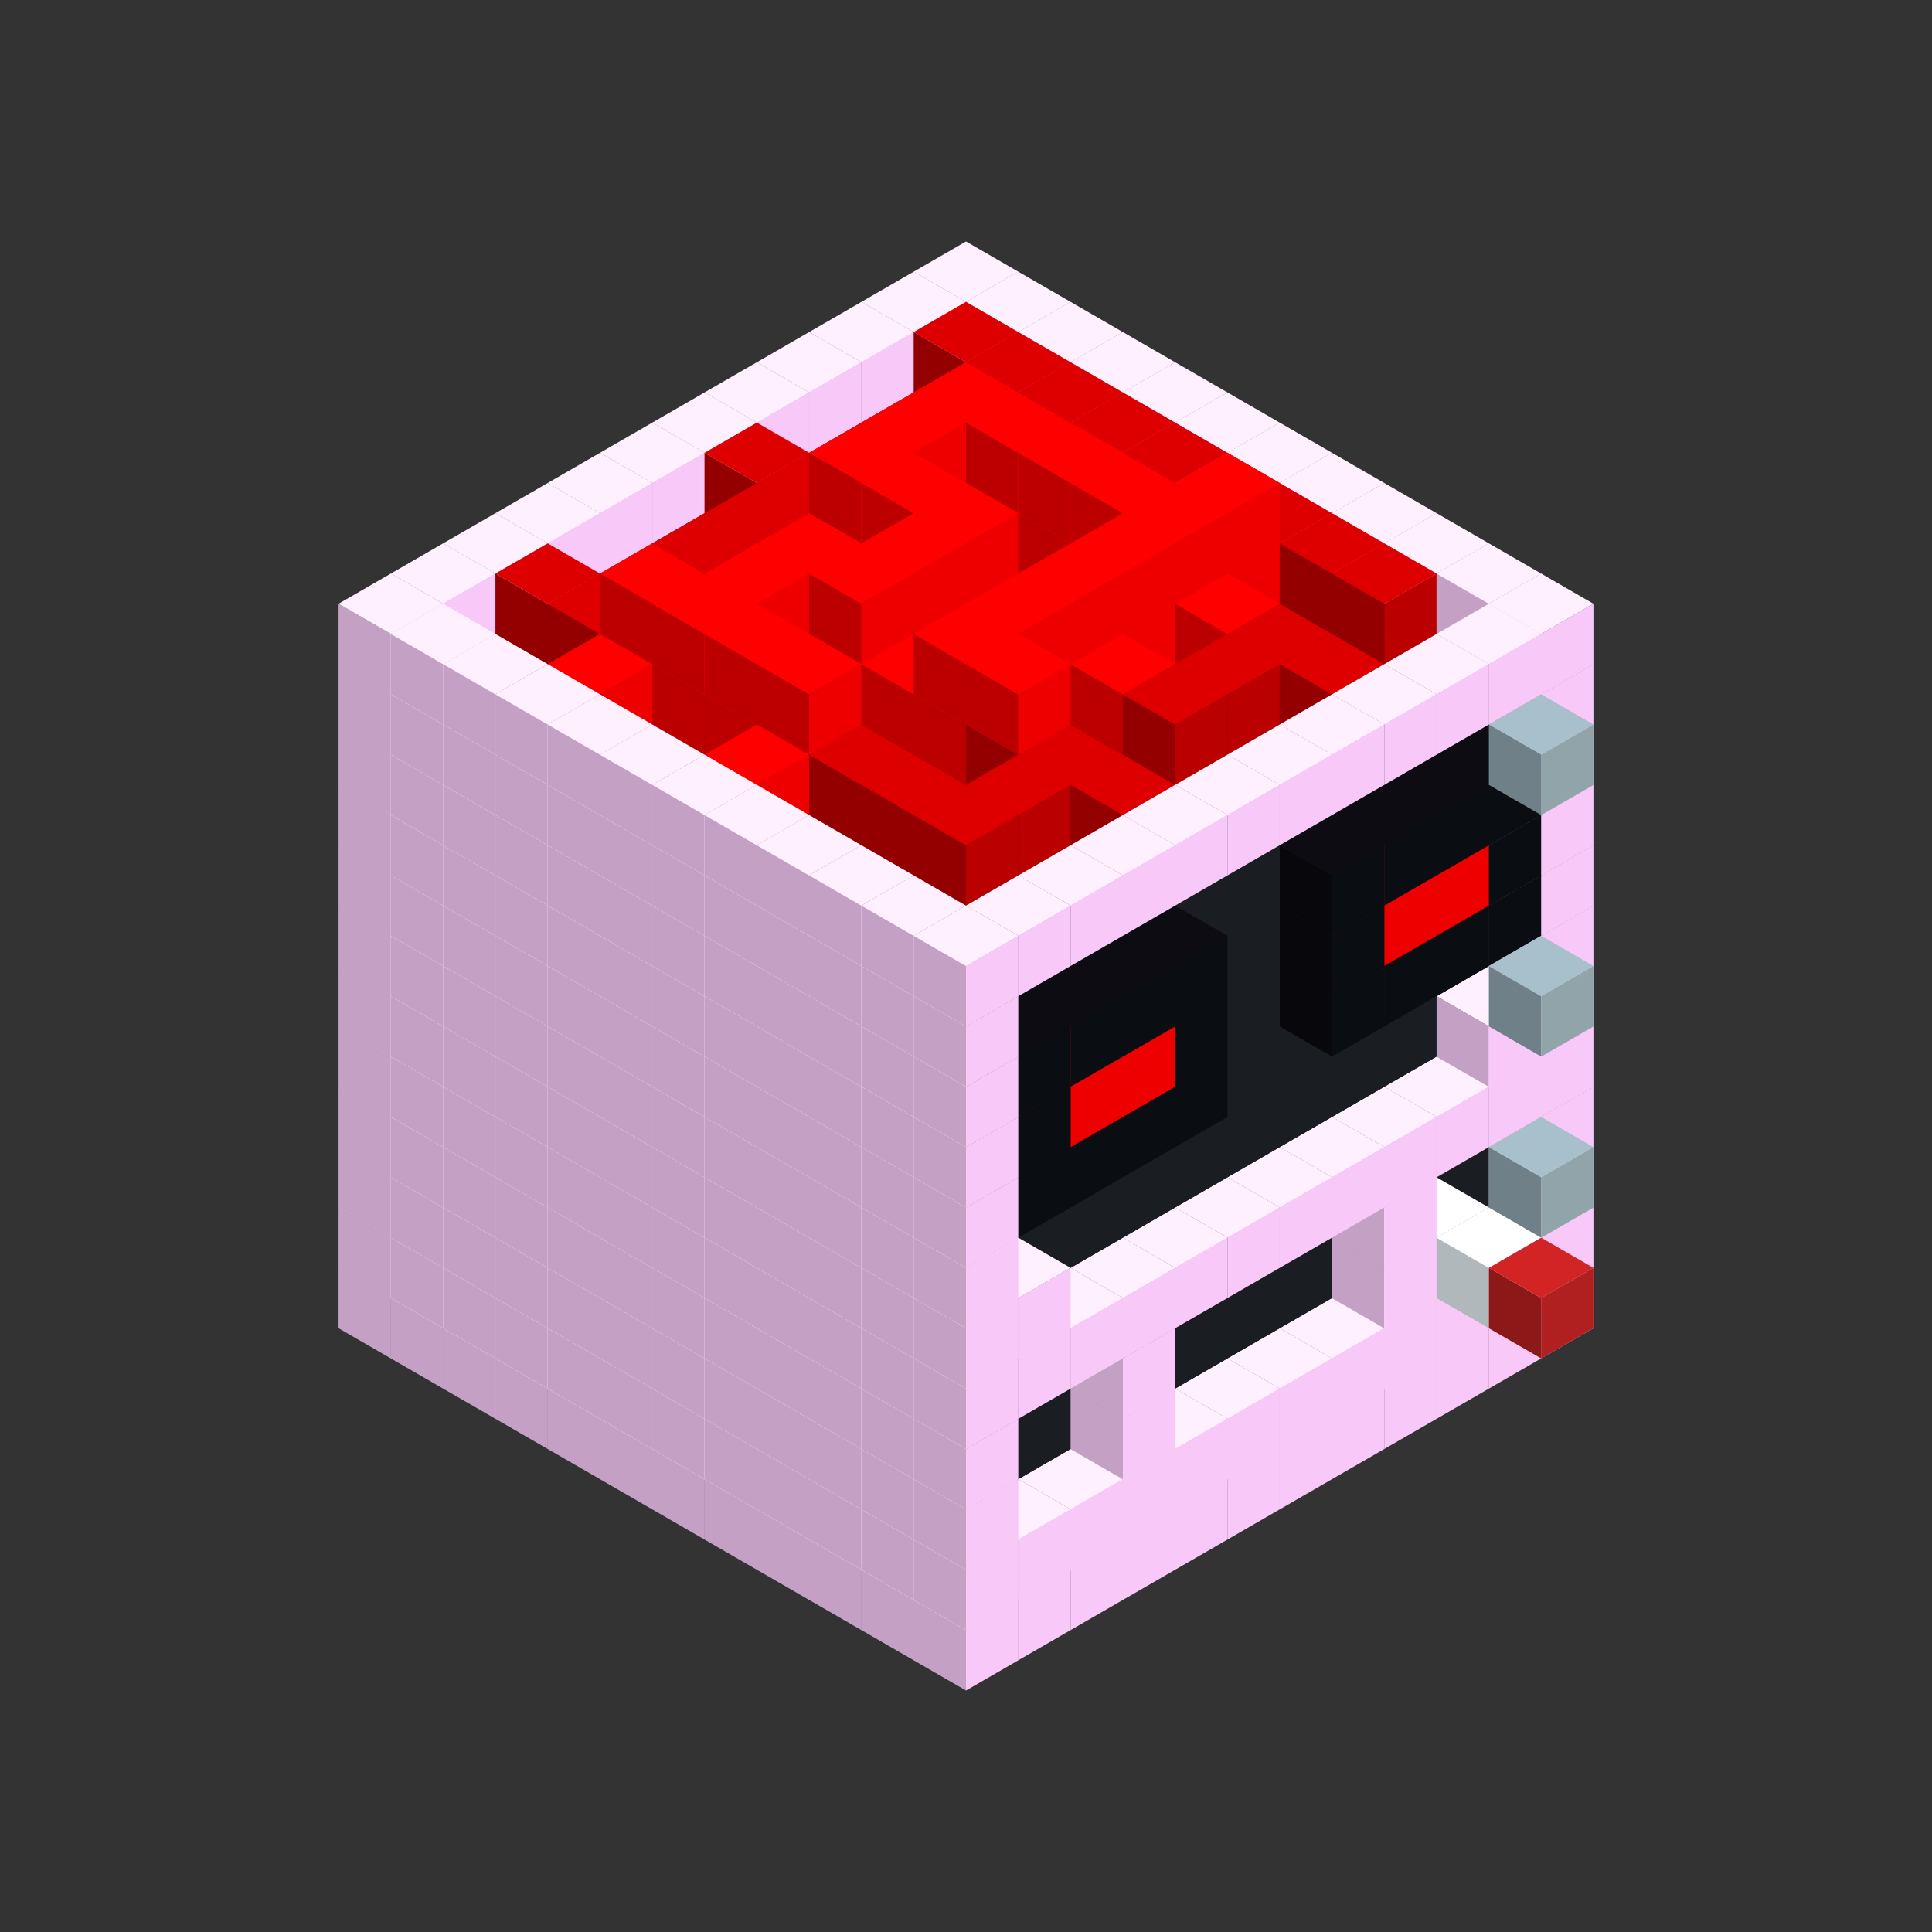 
<svg width='600' height='600' viewBox='4436371 5550000 3200000 3200000' xmlns='http://www.w3.org/2000/svg' xmlns:xlink='http://www.w3.org/1999/xlink'>
<rect x="4436371" y="5550000" width="3200000" height="3200000" fill="#333333" stroke="none"/>
<use xlink:href='#v-0x000001ba-1' transform='translate(983738,3600000)'/>
<use xlink:href='#v-0x000001ba-1' transform='translate(1070341,3650000)'/>
<use xlink:href='#v-0x000001ba-1' transform='translate(1156944,3700000)'/>
<use xlink:href='#v-0x000001ba-1' transform='translate(1243547,3750000)'/>
<use xlink:href='#v-0x000001ba-1' transform='translate(1330150,3800000)'/>
<use xlink:href='#v-0x000001ba-1' transform='translate(1416753,3850000)'/>
<use xlink:href='#v-0x000001ba-1' transform='translate(1503356,3900000)'/>
<use xlink:href='#v-0x000001ba-1' transform='translate(1589959,3950000)'/>
<use xlink:href='#v-0x000001ba-1' transform='translate(1676562,4000000)'/>
<use xlink:href='#v-0x000001ba-1' transform='translate(1763165,4050000)'/>
<use xlink:href='#v-0x000001ba-1' transform='translate(1849768,4100000)'/>
<use xlink:href='#v-0x000001ba-1' transform='translate(2889004,3600000)'/>
<use xlink:href='#v-0x000001ba-1' transform='translate(2802401,3650000)'/>
<use xlink:href='#v-0x000001ba-1' transform='translate(2715798,3700000)'/>
<use xlink:href='#v-0x000001ba-1' transform='translate(2629195,3750000)'/>
<use xlink:href='#v-0x000001ba-1' transform='translate(2542592,3800000)'/>
<use xlink:href='#v-0x000001ba-1' transform='translate(2455989,3850000)'/>
<use xlink:href='#v-0x000001ba-1' transform='translate(2369386,3900000)'/>
<use xlink:href='#v-0x000001ba-1' transform='translate(2282783,3950000)'/>
<use xlink:href='#v-0x000001ba-1' transform='translate(2196180,4000000)'/>
<use xlink:href='#v-0x000001ba-1' transform='translate(2109577,4050000)'/>
<use xlink:href='#v-0x000001ba-1' transform='translate(2022974,4100000)'/>
<use xlink:href='#v-0x000001ba-1' transform='translate(1936371,4150000)'/>
<use xlink:href='#v-0x000001ba-1' transform='translate(983738,3500000)'/>
<use xlink:href='#v-0x000001ba-1' transform='translate(1070341,3550000)'/>
<use xlink:href='#v-0x000001ba-1' transform='translate(1156944,3600000)'/>
<use xlink:href='#v-0x000001ba-1' transform='translate(1243547,3650000)'/>
<use xlink:href='#v-0x000001ba-1' transform='translate(1330150,3700000)'/>
<use xlink:href='#v-0x000001ba-1' transform='translate(1416753,3750000)'/>
<use xlink:href='#v-0x000001ba-1' transform='translate(1503356,3800000)'/>
<use xlink:href='#v-0x000001ba-1' transform='translate(1589959,3850000)'/>
<use xlink:href='#v-0x000001ba-1' transform='translate(1676562,3900000)'/>
<use xlink:href='#v-0x000001ba-1' transform='translate(1763165,3950000)'/>
<use xlink:href='#v-0x000001ba-2' transform='translate(2715798,3500000)'/>
<use xlink:href='#v-0x000001ba-2' transform='translate(2629195,3550000)'/>
<use xlink:href='#v-0x000001ba-2' transform='translate(2542592,3600000)'/>
<use xlink:href='#v-0x000001ba-2' transform='translate(2455989,3650000)'/>
<use xlink:href='#v-0x000001ba-2' transform='translate(2369386,3700000)'/>
<use xlink:href='#v-0x000001ba-2' transform='translate(2282783,3750000)'/>
<use xlink:href='#v-0x000001ba-2' transform='translate(2196180,3800000)'/>
<use xlink:href='#v-0x000001ba-2' transform='translate(2109577,3850000)'/>
<use xlink:href='#v-0x000001ba-2' transform='translate(2022974,3900000)'/>
<use xlink:href='#v-0x000001ba-2' transform='translate(1936371,3950000)'/>
<use xlink:href='#v-0x000001ba-1' transform='translate(1849768,4000000)'/>
<use xlink:href='#v-0x000001ba-1' transform='translate(2889004,3500000)'/>
<use xlink:href='#v-0x000001ba-1' transform='translate(2802401,3550000)'/>
<use xlink:href='#v-0x000001ba-1' transform='translate(2715798,3600000)'/>
<use xlink:href='#v-0x000001ba-1' transform='translate(2629195,3650000)'/>
<use xlink:href='#v-0x000001ba-1' transform='translate(2542592,3700000)'/>
<use xlink:href='#v-0x000001ba-1' transform='translate(2455989,3750000)'/>
<use xlink:href='#v-0x000001ba-1' transform='translate(2369386,3800000)'/>
<use xlink:href='#v-0x000001ba-1' transform='translate(2282783,3850000)'/>
<use xlink:href='#v-0x000001ba-1' transform='translate(2196180,3900000)'/>
<use xlink:href='#v-0x000001ba-1' transform='translate(2109577,3950000)'/>
<use xlink:href='#v-0x000001ba-1' transform='translate(2022974,4000000)'/>
<use xlink:href='#v-0x000001ba-1' transform='translate(1936371,4050000)'/>
<use xlink:href='#v-0x000001ba-1' transform='translate(983738,3400000)'/>
<use xlink:href='#v-0x000001ba-1' transform='translate(1070341,3450000)'/>
<use xlink:href='#v-0x000001ba-1' transform='translate(1156944,3500000)'/>
<use xlink:href='#v-0x000001ba-1' transform='translate(1243547,3550000)'/>
<use xlink:href='#v-0x000001ba-1' transform='translate(1330150,3600000)'/>
<use xlink:href='#v-0x000001ba-1' transform='translate(1416753,3650000)'/>
<use xlink:href='#v-0x000001ba-1' transform='translate(1503356,3700000)'/>
<use xlink:href='#v-0x000001ba-1' transform='translate(1589959,3750000)'/>
<use xlink:href='#v-0x000001ba-1' transform='translate(1676562,3800000)'/>
<use xlink:href='#v-0x000001ba-1' transform='translate(1763165,3850000)'/>
<use xlink:href='#v-0x000001ba-4' transform='translate(2715798,3400000)'/>
<use xlink:href='#v-0x000001ba-5' transform='translate(2629195,3450000)'/>
<use xlink:href='#v-0x000001ba-4' transform='translate(2542592,3500000)'/>
<use xlink:href='#v-0x000001ba-4' transform='translate(2455989,3550000)'/>
<use xlink:href='#v-0x000001ba-4' transform='translate(2369386,3600000)'/>
<use xlink:href='#v-0x000001ba-4' transform='translate(2282783,3650000)'/>
<use xlink:href='#v-0x000001ba-4' transform='translate(2196180,3700000)'/>
<use xlink:href='#v-0x000001ba-4' transform='translate(2109577,3750000)'/>
<use xlink:href='#v-0x000001ba-4' transform='translate(2022974,3800000)'/>
<use xlink:href='#v-0x000001ba-4' transform='translate(1936371,3850000)'/>
<use xlink:href='#v-0x000001ba-1' transform='translate(1849768,3900000)'/>
<use xlink:href='#v-0x000001ba-1' transform='translate(2889004,3400000)'/>
<use xlink:href='#v-0x000001ba-5' transform='translate(2715798,3500000)'/>
<use xlink:href='#v-0x000001ba-1' transform='translate(2629195,3550000)'/>
<use xlink:href='#v-0x000001ba-1' transform='translate(2196180,3800000)'/>
<use xlink:href='#v-0x000001ba-1' transform='translate(1936371,3950000)'/>
<use xlink:href='#v-0x000001ba-5' transform='translate(2802401,3550000)'/>
<use xlink:href='#v-0x000001ba-6' transform='translate(2889004,3600000)'/>
<use xlink:href='#v-0x000001ba-1' transform='translate(983738,3300000)'/>
<use xlink:href='#v-0x000001ba-1' transform='translate(1070341,3350000)'/>
<use xlink:href='#v-0x000001ba-1' transform='translate(1156944,3400000)'/>
<use xlink:href='#v-0x000001ba-1' transform='translate(1243547,3450000)'/>
<use xlink:href='#v-0x000001ba-1' transform='translate(1330150,3500000)'/>
<use xlink:href='#v-0x000001ba-1' transform='translate(1416753,3550000)'/>
<use xlink:href='#v-0x000001ba-1' transform='translate(1503356,3600000)'/>
<use xlink:href='#v-0x000001ba-1' transform='translate(1589959,3650000)'/>
<use xlink:href='#v-0x000001ba-1' transform='translate(1676562,3700000)'/>
<use xlink:href='#v-0x000001ba-1' transform='translate(1763165,3750000)'/>
<use xlink:href='#v-0x000001ba-4' transform='translate(2715798,3300000)'/>
<use xlink:href='#v-0x000001ba-4' transform='translate(2629195,3350000)'/>
<use xlink:href='#v-0x000001ba-4' transform='translate(2542592,3400000)'/>
<use xlink:href='#v-0x000001ba-4' transform='translate(2455989,3450000)'/>
<use xlink:href='#v-0x000001ba-4' transform='translate(2369386,3500000)'/>
<use xlink:href='#v-0x000001ba-4' transform='translate(2282783,3550000)'/>
<use xlink:href='#v-0x000001ba-4' transform='translate(2196180,3600000)'/>
<use xlink:href='#v-0x000001ba-4' transform='translate(2109577,3650000)'/>
<use xlink:href='#v-0x000001ba-4' transform='translate(2022974,3700000)'/>
<use xlink:href='#v-0x000001ba-4' transform='translate(1936371,3750000)'/>
<use xlink:href='#v-0x000001ba-1' transform='translate(1849768,3800000)'/>
<use xlink:href='#v-0x000001ba-1' transform='translate(2889004,3300000)'/>
<use xlink:href='#v-0x000001ba-1' transform='translate(2629195,3450000)'/>
<use xlink:href='#v-0x000001ba-1' transform='translate(2196180,3700000)'/>
<use xlink:href='#v-0x000001ba-1' transform='translate(1936371,3850000)'/>
<use xlink:href='#v-0x000001ba-1' transform='translate(983738,3200000)'/>
<use xlink:href='#v-0x000001ba-1' transform='translate(1070341,3250000)'/>
<use xlink:href='#v-0x000001ba-1' transform='translate(1156944,3300000)'/>
<use xlink:href='#v-0x000001ba-1' transform='translate(1243547,3350000)'/>
<use xlink:href='#v-0x000001ba-1' transform='translate(1330150,3400000)'/>
<use xlink:href='#v-0x000001ba-1' transform='translate(1416753,3450000)'/>
<use xlink:href='#v-0x000001ba-1' transform='translate(1503356,3500000)'/>
<use xlink:href='#v-0x000001ba-1' transform='translate(1589959,3550000)'/>
<use xlink:href='#v-0x000001ba-1' transform='translate(1676562,3600000)'/>
<use xlink:href='#v-0x000001ba-1' transform='translate(1763165,3650000)'/>
<use xlink:href='#v-0x000001ba-2' transform='translate(2715798,3200000)'/>
<use xlink:href='#v-0x000001ba-2' transform='translate(2629195,3250000)'/>
<use xlink:href='#v-0x000001ba-2' transform='translate(2542592,3300000)'/>
<use xlink:href='#v-0x000001ba-2' transform='translate(2455989,3350000)'/>
<use xlink:href='#v-0x000001ba-2' transform='translate(2369386,3400000)'/>
<use xlink:href='#v-0x000001ba-2' transform='translate(2282783,3450000)'/>
<use xlink:href='#v-0x000001ba-2' transform='translate(2196180,3500000)'/>
<use xlink:href='#v-0x000001ba-2' transform='translate(2109577,3550000)'/>
<use xlink:href='#v-0x000001ba-2' transform='translate(2022974,3600000)'/>
<use xlink:href='#v-0x000001ba-2' transform='translate(1936371,3650000)'/>
<use xlink:href='#v-0x000001ba-1' transform='translate(1849768,3700000)'/>
<use xlink:href='#v-0x000001ba-1' transform='translate(2889004,3200000)'/>
<use xlink:href='#v-0x000001ba-1' transform='translate(2802401,3250000)'/>
<use xlink:href='#v-0x000001ba-1' transform='translate(2715798,3300000)'/>
<use xlink:href='#v-0x000001ba-1' transform='translate(2629195,3350000)'/>
<use xlink:href='#v-0x000001ba-1' transform='translate(2542592,3400000)'/>
<use xlink:href='#v-0x000001ba-1' transform='translate(2455989,3450000)'/>
<use xlink:href='#v-0x000001ba-1' transform='translate(2369386,3500000)'/>
<use xlink:href='#v-0x000001ba-1' transform='translate(2282783,3550000)'/>
<use xlink:href='#v-0x000001ba-1' transform='translate(2196180,3600000)'/>
<use xlink:href='#v-0x000001ba-1' transform='translate(2109577,3650000)'/>
<use xlink:href='#v-0x000001ba-1' transform='translate(2022974,3700000)'/>
<use xlink:href='#v-0x000001ba-1' transform='translate(1936371,3750000)'/>
<use xlink:href='#v-0x000001ba-7' transform='translate(2889004,3400000)'/>
<use xlink:href='#v-0x000001ba-1' transform='translate(983738,3100000)'/>
<use xlink:href='#v-0x000001ba-1' transform='translate(1070341,3150000)'/>
<use xlink:href='#v-0x000001ba-1' transform='translate(1156944,3200000)'/>
<use xlink:href='#v-0x000001ba-1' transform='translate(1243547,3250000)'/>
<use xlink:href='#v-0x000001ba-1' transform='translate(1330150,3300000)'/>
<use xlink:href='#v-0x000001ba-1' transform='translate(1416753,3350000)'/>
<use xlink:href='#v-0x000001ba-1' transform='translate(1503356,3400000)'/>
<use xlink:href='#v-0x000001ba-1' transform='translate(1589959,3450000)'/>
<use xlink:href='#v-0x000001ba-1' transform='translate(1676562,3500000)'/>
<use xlink:href='#v-0x000001ba-1' transform='translate(1763165,3550000)'/>
<use xlink:href='#v-0x000001ba-2' transform='translate(2715798,3100000)'/>
<use xlink:href='#v-0x000001ba-2' transform='translate(2629195,3150000)'/>
<use xlink:href='#v-0x000001ba-2' transform='translate(2542592,3200000)'/>
<use xlink:href='#v-0x000001ba-2' transform='translate(2455989,3250000)'/>
<use xlink:href='#v-0x000001ba-2' transform='translate(2369386,3300000)'/>
<use xlink:href='#v-0x000001ba-2' transform='translate(2282783,3350000)'/>
<use xlink:href='#v-0x000001ba-2' transform='translate(2196180,3400000)'/>
<use xlink:href='#v-0x000001ba-2' transform='translate(2109577,3450000)'/>
<use xlink:href='#v-0x000001ba-2' transform='translate(2022974,3500000)'/>
<use xlink:href='#v-0x000001ba-2' transform='translate(1936371,3550000)'/>
<use xlink:href='#v-0x000001ba-1' transform='translate(1849768,3600000)'/>
<use xlink:href='#v-0x000001ba-1' transform='translate(2889004,3100000)'/>
<use xlink:href='#v-0x000001ba-1' transform='translate(2802401,3150000)'/>
<use xlink:href='#v-0x000001ba-1' transform='translate(2022974,3600000)'/>
<use xlink:href='#v-0x000001ba-1' transform='translate(1936371,3650000)'/>
<use xlink:href='#v-0x000001ba-1' transform='translate(983738,3000000)'/>
<use xlink:href='#v-0x000001ba-1' transform='translate(1070341,3050000)'/>
<use xlink:href='#v-0x000001ba-1' transform='translate(1156944,3100000)'/>
<use xlink:href='#v-0x000001ba-1' transform='translate(1243547,3150000)'/>
<use xlink:href='#v-0x000001ba-1' transform='translate(1330150,3200000)'/>
<use xlink:href='#v-0x000001ba-1' transform='translate(1416753,3250000)'/>
<use xlink:href='#v-0x000001ba-1' transform='translate(1503356,3300000)'/>
<use xlink:href='#v-0x000001ba-1' transform='translate(1589959,3350000)'/>
<use xlink:href='#v-0x000001ba-1' transform='translate(1676562,3400000)'/>
<use xlink:href='#v-0x000001ba-1' transform='translate(1763165,3450000)'/>
<use xlink:href='#v-0x000001ba-2' transform='translate(2715798,3000000)'/>
<use xlink:href='#v-0x000001ba-2' transform='translate(2629195,3050000)'/>
<use xlink:href='#v-0x000001ba-2' transform='translate(2542592,3100000)'/>
<use xlink:href='#v-0x000001ba-2' transform='translate(2455989,3150000)'/>
<use xlink:href='#v-0x000001ba-2' transform='translate(2369386,3200000)'/>
<use xlink:href='#v-0x000001ba-2' transform='translate(2282783,3250000)'/>
<use xlink:href='#v-0x000001ba-2' transform='translate(2196180,3300000)'/>
<use xlink:href='#v-0x000001ba-2' transform='translate(2109577,3350000)'/>
<use xlink:href='#v-0x000001ba-2' transform='translate(2022974,3400000)'/>
<use xlink:href='#v-0x000001ba-2' transform='translate(1936371,3450000)'/>
<use xlink:href='#v-0x000001ba-1' transform='translate(1849768,3500000)'/>
<use xlink:href='#v-0x000001ba-1' transform='translate(2889004,3000000)'/>
<use xlink:href='#v-0x000001ba-1' transform='translate(1936371,3550000)'/>
<use xlink:href='#v-0x000001ba-1' transform='translate(983738,2900000)'/>
<use xlink:href='#v-0x000001ba-1' transform='translate(1070341,2950000)'/>
<use xlink:href='#v-0x000001ba-1' transform='translate(1156944,3000000)'/>
<use xlink:href='#v-0x000001ba-1' transform='translate(1243547,3050000)'/>
<use xlink:href='#v-0x000001ba-1' transform='translate(1330150,3100000)'/>
<use xlink:href='#v-0x000001ba-1' transform='translate(1416753,3150000)'/>
<use xlink:href='#v-0x000001ba-1' transform='translate(1503356,3200000)'/>
<use xlink:href='#v-0x000001ba-1' transform='translate(1589959,3250000)'/>
<use xlink:href='#v-0x000001ba-1' transform='translate(1676562,3300000)'/>
<use xlink:href='#v-0x000001ba-1' transform='translate(1763165,3350000)'/>
<use xlink:href='#v-0x000001ba-2' transform='translate(2715798,2900000)'/>
<use xlink:href='#v-0x000001ba-2' transform='translate(2629195,2950000)'/>
<use xlink:href='#v-0x000001ba-2' transform='translate(2542592,3000000)'/>
<use xlink:href='#v-0x000001ba-2' transform='translate(2455989,3050000)'/>
<use xlink:href='#v-0x000001ba-2' transform='translate(2369386,3100000)'/>
<use xlink:href='#v-0x000001ba-2' transform='translate(2282783,3150000)'/>
<use xlink:href='#v-0x000001ba-2' transform='translate(2196180,3200000)'/>
<use xlink:href='#v-0x000001ba-2' transform='translate(2109577,3250000)'/>
<use xlink:href='#v-0x000001ba-2' transform='translate(2022974,3300000)'/>
<use xlink:href='#v-0x000001ba-2' transform='translate(1936371,3350000)'/>
<use xlink:href='#v-0x000001ba-1' transform='translate(1849768,3400000)'/>
<use xlink:href='#v-0x000001ba-1' transform='translate(2889004,2900000)'/>
<use xlink:href='#v-0x000001ba-8' transform='translate(2802401,2950000)'/>
<use xlink:href='#v-0x000001ba-8' transform='translate(2715798,3000000)'/>
<use xlink:href='#v-0x000001ba-8' transform='translate(2629195,3050000)'/>
<use xlink:href='#v-0x000001ba-8' transform='translate(2542592,3100000)'/>
<use xlink:href='#v-0x000001ba-8' transform='translate(2282783,3250000)'/>
<use xlink:href='#v-0x000001ba-8' transform='translate(2196180,3300000)'/>
<use xlink:href='#v-0x000001ba-8' transform='translate(2109577,3350000)'/>
<use xlink:href='#v-0x000001ba-8' transform='translate(2022974,3400000)'/>
<use xlink:href='#v-0x000001ba-1' transform='translate(1936371,3450000)'/>
<use xlink:href='#v-0x000001ba-7' transform='translate(2889004,3100000)'/>
<use xlink:href='#v-0x000001ba-1' transform='translate(983738,2800000)'/>
<use xlink:href='#v-0x000001ba-1' transform='translate(1070341,2850000)'/>
<use xlink:href='#v-0x000001ba-1' transform='translate(1156944,2900000)'/>
<use xlink:href='#v-0x000001ba-1' transform='translate(1243547,2950000)'/>
<use xlink:href='#v-0x000001ba-1' transform='translate(1330150,3000000)'/>
<use xlink:href='#v-0x000001ba-1' transform='translate(1416753,3050000)'/>
<use xlink:href='#v-0x000001ba-1' transform='translate(1503356,3100000)'/>
<use xlink:href='#v-0x000001ba-1' transform='translate(1589959,3150000)'/>
<use xlink:href='#v-0x000001ba-1' transform='translate(1676562,3200000)'/>
<use xlink:href='#v-0x000001ba-1' transform='translate(1763165,3250000)'/>
<use xlink:href='#v-0x000001ba-2' transform='translate(2715798,2800000)'/>
<use xlink:href='#v-0x000001ba-2' transform='translate(2629195,2850000)'/>
<use xlink:href='#v-0x000001ba-2' transform='translate(2542592,2900000)'/>
<use xlink:href='#v-0x000001ba-2' transform='translate(2455989,2950000)'/>
<use xlink:href='#v-0x000001ba-2' transform='translate(2369386,3000000)'/>
<use xlink:href='#v-0x000001ba-2' transform='translate(2282783,3050000)'/>
<use xlink:href='#v-0x000001ba-2' transform='translate(2196180,3100000)'/>
<use xlink:href='#v-0x000001ba-2' transform='translate(2109577,3150000)'/>
<use xlink:href='#v-0x000001ba-2' transform='translate(2022974,3200000)'/>
<use xlink:href='#v-0x000001ba-2' transform='translate(1936371,3250000)'/>
<use xlink:href='#v-0x000001ba-1' transform='translate(1849768,3300000)'/>
<use xlink:href='#v-0x000001ba-1' transform='translate(2889004,2800000)'/>
<use xlink:href='#v-0x000001ba-8' transform='translate(2802401,2850000)'/>
<use xlink:href='#v-0x000001ba-9' transform='translate(2715798,2900000)'/>
<use xlink:href='#v-0x000001ba-9' transform='translate(2629195,2950000)'/>
<use xlink:href='#v-0x000001ba-8' transform='translate(2542592,3000000)'/>
<use xlink:href='#v-0x000001ba-8' transform='translate(2282783,3150000)'/>
<use xlink:href='#v-0x000001ba-9' transform='translate(2196180,3200000)'/>
<use xlink:href='#v-0x000001ba-9' transform='translate(2109577,3250000)'/>
<use xlink:href='#v-0x000001ba-8' transform='translate(2022974,3300000)'/>
<use xlink:href='#v-0x000001ba-1' transform='translate(1936371,3350000)'/>
<use xlink:href='#v-0x000001ba-1' transform='translate(983738,2700000)'/>
<use xlink:href='#v-0x000001ba-1' transform='translate(1070341,2750000)'/>
<use xlink:href='#v-0x000001ba-1' transform='translate(1156944,2800000)'/>
<use xlink:href='#v-0x000001ba-1' transform='translate(1243547,2850000)'/>
<use xlink:href='#v-0x000001ba-1' transform='translate(1330150,2900000)'/>
<use xlink:href='#v-0x000001ba-1' transform='translate(1416753,2950000)'/>
<use xlink:href='#v-0x000001ba-1' transform='translate(1503356,3000000)'/>
<use xlink:href='#v-0x000001ba-1' transform='translate(1589959,3050000)'/>
<use xlink:href='#v-0x000001ba-1' transform='translate(1676562,3100000)'/>
<use xlink:href='#v-0x000001ba-1' transform='translate(1763165,3150000)'/>
<use xlink:href='#v-0x000001ba-2' transform='translate(2715798,2700000)'/>
<use xlink:href='#v-0x000001ba-2' transform='translate(2629195,2750000)'/>
<use xlink:href='#v-0x000001ba-2' transform='translate(2542592,2800000)'/>
<use xlink:href='#v-0x000001ba-2' transform='translate(2455989,2850000)'/>
<use xlink:href='#v-0x000001ba-2' transform='translate(2369386,2900000)'/>
<use xlink:href='#v-0x000001ba-2' transform='translate(2282783,2950000)'/>
<use xlink:href='#v-0x000001ba-2' transform='translate(2196180,3000000)'/>
<use xlink:href='#v-0x000001ba-2' transform='translate(2109577,3050000)'/>
<use xlink:href='#v-0x000001ba-2' transform='translate(2022974,3100000)'/>
<use xlink:href='#v-0x000001ba-2' transform='translate(1936371,3150000)'/>
<use xlink:href='#v-0x000001ba-1' transform='translate(1849768,3200000)'/>
<use xlink:href='#v-0x000001ba-1' transform='translate(2889004,2700000)'/>
<use xlink:href='#v-0x000001ba-8' transform='translate(2802401,2750000)'/>
<use xlink:href='#v-0x000001ba-8' transform='translate(2715798,2800000)'/>
<use xlink:href='#v-0x000001ba-8' transform='translate(2629195,2850000)'/>
<use xlink:href='#v-0x000001ba-8' transform='translate(2542592,2900000)'/>
<use xlink:href='#v-0x000001ba-8' transform='translate(2282783,3050000)'/>
<use xlink:href='#v-0x000001ba-8' transform='translate(2196180,3100000)'/>
<use xlink:href='#v-0x000001ba-8' transform='translate(2109577,3150000)'/>
<use xlink:href='#v-0x000001ba-8' transform='translate(2022974,3200000)'/>
<use xlink:href='#v-0x000001ba-1' transform='translate(1936371,3250000)'/>
<use xlink:href='#v-0x000001ba-1' transform='translate(983738,2600000)'/>
<use xlink:href='#v-0x000001ba-10' transform='translate(1936371,2150000)'/>
<use xlink:href='#v-0x000001ba-10' transform='translate(1849768,2200000)'/>
<use xlink:href='#v-0x000001ba-10' transform='translate(1763165,2250000)'/>
<use xlink:href='#v-0x000001ba-10' transform='translate(1676562,2300000)'/>
<use xlink:href='#v-0x000001ba-10' transform='translate(1589959,2350000)'/>
<use xlink:href='#v-0x000001ba-10' transform='translate(1503356,2400000)'/>
<use xlink:href='#v-0x000001ba-10' transform='translate(1416753,2450000)'/>
<use xlink:href='#v-0x000001ba-10' transform='translate(1330150,2500000)'/>
<use xlink:href='#v-0x000001ba-10' transform='translate(1243547,2550000)'/>
<use xlink:href='#v-0x000001ba-10' transform='translate(1156944,2600000)'/>
<use xlink:href='#v-0x000001ba-1' transform='translate(1070341,2650000)'/>
<use xlink:href='#v-0x000001ba-10' transform='translate(2022974,2200000)'/>
<use xlink:href='#v-0x000001ba-10' transform='translate(1936371,2250000)'/>
<use xlink:href='#v-0x000001ba-10' transform='translate(1849768,2300000)'/>
<use xlink:href='#v-0x000001ba-10' transform='translate(1763165,2350000)'/>
<use xlink:href='#v-0x000001ba-10' transform='translate(1676562,2400000)'/>
<use xlink:href='#v-0x000001ba-10' transform='translate(1589959,2450000)'/>
<use xlink:href='#v-0x000001ba-10' transform='translate(1503356,2500000)'/>
<use xlink:href='#v-0x000001ba-10' transform='translate(1416753,2550000)'/>
<use xlink:href='#v-0x000001ba-10' transform='translate(1330150,2600000)'/>
<use xlink:href='#v-0x000001ba-10' transform='translate(1243547,2650000)'/>
<use xlink:href='#v-0x000001ba-1' transform='translate(1156944,2700000)'/>
<use xlink:href='#v-0x000001ba-10' transform='translate(2109577,2250000)'/>
<use xlink:href='#v-0x000001ba-10' transform='translate(2022974,2300000)'/>
<use xlink:href='#v-0x000001ba-10' transform='translate(1936371,2350000)'/>
<use xlink:href='#v-0x000001ba-10' transform='translate(1849768,2400000)'/>
<use xlink:href='#v-0x000001ba-10' transform='translate(1763165,2450000)'/>
<use xlink:href='#v-0x000001ba-10' transform='translate(1676562,2500000)'/>
<use xlink:href='#v-0x000001ba-10' transform='translate(1589959,2550000)'/>
<use xlink:href='#v-0x000001ba-10' transform='translate(1503356,2600000)'/>
<use xlink:href='#v-0x000001ba-10' transform='translate(1416753,2650000)'/>
<use xlink:href='#v-0x000001ba-10' transform='translate(1330150,2700000)'/>
<use xlink:href='#v-0x000001ba-1' transform='translate(1243547,2750000)'/>
<use xlink:href='#v-0x000001ba-10' transform='translate(2196180,2300000)'/>
<use xlink:href='#v-0x000001ba-10' transform='translate(2109577,2350000)'/>
<use xlink:href='#v-0x000001ba-10' transform='translate(2022974,2400000)'/>
<use xlink:href='#v-0x000001ba-10' transform='translate(1936371,2450000)'/>
<use xlink:href='#v-0x000001ba-10' transform='translate(1849768,2500000)'/>
<use xlink:href='#v-0x000001ba-10' transform='translate(1763165,2550000)'/>
<use xlink:href='#v-0x000001ba-10' transform='translate(1676562,2600000)'/>
<use xlink:href='#v-0x000001ba-10' transform='translate(1589959,2650000)'/>
<use xlink:href='#v-0x000001ba-10' transform='translate(1503356,2700000)'/>
<use xlink:href='#v-0x000001ba-10' transform='translate(1416753,2750000)'/>
<use xlink:href='#v-0x000001ba-1' transform='translate(1330150,2800000)'/>
<use xlink:href='#v-0x000001ba-10' transform='translate(2282783,2350000)'/>
<use xlink:href='#v-0x000001ba-10' transform='translate(2196180,2400000)'/>
<use xlink:href='#v-0x000001ba-10' transform='translate(2109577,2450000)'/>
<use xlink:href='#v-0x000001ba-10' transform='translate(2022974,2500000)'/>
<use xlink:href='#v-0x000001ba-10' transform='translate(1936371,2550000)'/>
<use xlink:href='#v-0x000001ba-10' transform='translate(1849768,2600000)'/>
<use xlink:href='#v-0x000001ba-10' transform='translate(1763165,2650000)'/>
<use xlink:href='#v-0x000001ba-10' transform='translate(1676562,2700000)'/>
<use xlink:href='#v-0x000001ba-10' transform='translate(1589959,2750000)'/>
<use xlink:href='#v-0x000001ba-10' transform='translate(1503356,2800000)'/>
<use xlink:href='#v-0x000001ba-1' transform='translate(1416753,2850000)'/>
<use xlink:href='#v-0x000001ba-10' transform='translate(2369386,2400000)'/>
<use xlink:href='#v-0x000001ba-10' transform='translate(2282783,2450000)'/>
<use xlink:href='#v-0x000001ba-10' transform='translate(2196180,2500000)'/>
<use xlink:href='#v-0x000001ba-10' transform='translate(2109577,2550000)'/>
<use xlink:href='#v-0x000001ba-10' transform='translate(2022974,2600000)'/>
<use xlink:href='#v-0x000001ba-10' transform='translate(1936371,2650000)'/>
<use xlink:href='#v-0x000001ba-10' transform='translate(1849768,2700000)'/>
<use xlink:href='#v-0x000001ba-10' transform='translate(1763165,2750000)'/>
<use xlink:href='#v-0x000001ba-10' transform='translate(1676562,2800000)'/>
<use xlink:href='#v-0x000001ba-10' transform='translate(1589959,2850000)'/>
<use xlink:href='#v-0x000001ba-1' transform='translate(1503356,2900000)'/>
<use xlink:href='#v-0x000001ba-10' transform='translate(2455989,2450000)'/>
<use xlink:href='#v-0x000001ba-10' transform='translate(2369386,2500000)'/>
<use xlink:href='#v-0x000001ba-10' transform='translate(2282783,2550000)'/>
<use xlink:href='#v-0x000001ba-10' transform='translate(2196180,2600000)'/>
<use xlink:href='#v-0x000001ba-10' transform='translate(2109577,2650000)'/>
<use xlink:href='#v-0x000001ba-10' transform='translate(2022974,2700000)'/>
<use xlink:href='#v-0x000001ba-10' transform='translate(1936371,2750000)'/>
<use xlink:href='#v-0x000001ba-10' transform='translate(1849768,2800000)'/>
<use xlink:href='#v-0x000001ba-10' transform='translate(1763165,2850000)'/>
<use xlink:href='#v-0x000001ba-10' transform='translate(1676562,2900000)'/>
<use xlink:href='#v-0x000001ba-1' transform='translate(1589959,2950000)'/>
<use xlink:href='#v-0x000001ba-10' transform='translate(2542592,2500000)'/>
<use xlink:href='#v-0x000001ba-10' transform='translate(2455989,2550000)'/>
<use xlink:href='#v-0x000001ba-10' transform='translate(2369386,2600000)'/>
<use xlink:href='#v-0x000001ba-10' transform='translate(2282783,2650000)'/>
<use xlink:href='#v-0x000001ba-10' transform='translate(2196180,2700000)'/>
<use xlink:href='#v-0x000001ba-10' transform='translate(2109577,2750000)'/>
<use xlink:href='#v-0x000001ba-10' transform='translate(2022974,2800000)'/>
<use xlink:href='#v-0x000001ba-10' transform='translate(1936371,2850000)'/>
<use xlink:href='#v-0x000001ba-10' transform='translate(1849768,2900000)'/>
<use xlink:href='#v-0x000001ba-10' transform='translate(1763165,2950000)'/>
<use xlink:href='#v-0x000001ba-1' transform='translate(1676562,3000000)'/>
<use xlink:href='#v-0x000001ba-10' transform='translate(2629195,2550000)'/>
<use xlink:href='#v-0x000001ba-10' transform='translate(2542592,2600000)'/>
<use xlink:href='#v-0x000001ba-10' transform='translate(2455989,2650000)'/>
<use xlink:href='#v-0x000001ba-10' transform='translate(2369386,2700000)'/>
<use xlink:href='#v-0x000001ba-10' transform='translate(2282783,2750000)'/>
<use xlink:href='#v-0x000001ba-10' transform='translate(2196180,2800000)'/>
<use xlink:href='#v-0x000001ba-10' transform='translate(2109577,2850000)'/>
<use xlink:href='#v-0x000001ba-10' transform='translate(2022974,2900000)'/>
<use xlink:href='#v-0x000001ba-10' transform='translate(1936371,2950000)'/>
<use xlink:href='#v-0x000001ba-10' transform='translate(1849768,3000000)'/>
<use xlink:href='#v-0x000001ba-1' transform='translate(1763165,3050000)'/>
<use xlink:href='#v-0x000001ba-2' transform='translate(2715798,2600000)'/>
<use xlink:href='#v-0x000001ba-2' transform='translate(2629195,2650000)'/>
<use xlink:href='#v-0x000001ba-2' transform='translate(2542592,2700000)'/>
<use xlink:href='#v-0x000001ba-2' transform='translate(2455989,2750000)'/>
<use xlink:href='#v-0x000001ba-2' transform='translate(2369386,2800000)'/>
<use xlink:href='#v-0x000001ba-2' transform='translate(2282783,2850000)'/>
<use xlink:href='#v-0x000001ba-2' transform='translate(2196180,2900000)'/>
<use xlink:href='#v-0x000001ba-2' transform='translate(2109577,2950000)'/>
<use xlink:href='#v-0x000001ba-2' transform='translate(2022974,3000000)'/>
<use xlink:href='#v-0x000001ba-2' transform='translate(1936371,3050000)'/>
<use xlink:href='#v-0x000001ba-1' transform='translate(1849768,3100000)'/>
<use xlink:href='#v-0x000001ba-1' transform='translate(2889004,2600000)'/>
<use xlink:href='#v-0x000001ba-1' transform='translate(1936371,3150000)'/>
<use xlink:href='#v-0x000001ba-1' transform='translate(1936371,1950000)'/>
<use xlink:href='#v-0x000001ba-1' transform='translate(1849768,2000000)'/>
<use xlink:href='#v-0x000001ba-1' transform='translate(1763165,2050000)'/>
<use xlink:href='#v-0x000001ba-1' transform='translate(1676562,2100000)'/>
<use xlink:href='#v-0x000001ba-1' transform='translate(1589959,2150000)'/>
<use xlink:href='#v-0x000001ba-1' transform='translate(1503356,2200000)'/>
<use xlink:href='#v-0x000001ba-1' transform='translate(1416753,2250000)'/>
<use xlink:href='#v-0x000001ba-1' transform='translate(1330150,2300000)'/>
<use xlink:href='#v-0x000001ba-1' transform='translate(1243547,2350000)'/>
<use xlink:href='#v-0x000001ba-1' transform='translate(1156944,2400000)'/>
<use xlink:href='#v-0x000001ba-1' transform='translate(1070341,2450000)'/>
<use xlink:href='#v-0x000001ba-1' transform='translate(983738,2500000)'/>
<use xlink:href='#v-0x000001ba-1' transform='translate(2022974,2000000)'/>
<use xlink:href='#v-0x000001ba-11' transform='translate(1936371,2050000)'/>
<use xlink:href='#v-0x000001ba-11' transform='translate(1589959,2250000)'/>
<use xlink:href='#v-0x000001ba-11' transform='translate(1243547,2450000)'/>
<use xlink:href='#v-0x000001ba-1' transform='translate(1070341,2550000)'/>
<use xlink:href='#v-0x000001ba-1' transform='translate(2109577,2050000)'/>
<use xlink:href='#v-0x000001ba-11' transform='translate(2022974,2100000)'/>
<use xlink:href='#v-0x000001ba-11' transform='translate(1936371,2150000)'/>
<use xlink:href='#v-0x000001ba-11' transform='translate(1849768,2200000)'/>
<use xlink:href='#v-0x000001ba-11' transform='translate(1676562,2300000)'/>
<use xlink:href='#v-0x000001ba-11' transform='translate(1589959,2350000)'/>
<use xlink:href='#v-0x000001ba-11' transform='translate(1503356,2400000)'/>
<use xlink:href='#v-0x000001ba-11' transform='translate(1330150,2500000)'/>
<use xlink:href='#v-0x000001ba-1' transform='translate(1156944,2600000)'/>
<use xlink:href='#v-0x000001ba-1' transform='translate(2196180,2100000)'/>
<use xlink:href='#v-0x000001ba-11' transform='translate(2109577,2150000)'/>
<use xlink:href='#v-0x000001ba-12' transform='translate(1936371,2250000)'/>
<use xlink:href='#v-0x000001ba-12' transform='translate(1849768,2300000)'/>
<use xlink:href='#v-0x000001ba-12' transform='translate(1763165,2350000)'/>
<use xlink:href='#v-0x000001ba-11' transform='translate(1589959,2450000)'/>
<use xlink:href='#v-0x000001ba-12' transform='translate(1416753,2550000)'/>
<use xlink:href='#v-0x000001ba-12' transform='translate(1330150,2600000)'/>
<use xlink:href='#v-0x000001ba-1' transform='translate(1243547,2650000)'/>
<use xlink:href='#v-0x000001ba-1' transform='translate(2282783,2150000)'/>
<use xlink:href='#v-0x000001ba-11' transform='translate(2196180,2200000)'/>
<use xlink:href='#v-0x000001ba-12' transform='translate(2109577,2250000)'/>
<use xlink:href='#v-0x000001ba-12' transform='translate(2022974,2300000)'/>
<use xlink:href='#v-0x000001ba-12' transform='translate(1849768,2400000)'/>
<use xlink:href='#v-0x000001ba-12' transform='translate(1676562,2500000)'/>
<use xlink:href='#v-0x000001ba-12' transform='translate(1589959,2550000)'/>
<use xlink:href='#v-0x000001ba-12' transform='translate(1503356,2600000)'/>
<use xlink:href='#v-0x000001ba-1' transform='translate(1330150,2700000)'/>
<use xlink:href='#v-0x000001ba-1' transform='translate(2369386,2200000)'/>
<use xlink:href='#v-0x000001ba-11' transform='translate(2282783,2250000)'/>
<use xlink:href='#v-0x000001ba-12' transform='translate(2109577,2350000)'/>
<use xlink:href='#v-0x000001ba-12' transform='translate(1936371,2450000)'/>
<use xlink:href='#v-0x000001ba-12' transform='translate(1849768,2500000)'/>
<use xlink:href='#v-0x000001ba-12' transform='translate(1763165,2550000)'/>
<use xlink:href='#v-0x000001ba-12' transform='translate(1589959,2650000)'/>
<use xlink:href='#v-0x000001ba-1' transform='translate(1416753,2750000)'/>
<use xlink:href='#v-0x000001ba-1' transform='translate(2455989,2250000)'/>
<use xlink:href='#v-0x000001ba-11' transform='translate(2369386,2300000)'/>
<use xlink:href='#v-0x000001ba-12' transform='translate(2196180,2400000)'/>
<use xlink:href='#v-0x000001ba-12' transform='translate(2022974,2500000)'/>
<use xlink:href='#v-0x000001ba-12' transform='translate(1849768,2600000)'/>
<use xlink:href='#v-0x000001ba-12' transform='translate(1676562,2700000)'/>
<use xlink:href='#v-0x000001ba-12' transform='translate(1589959,2750000)'/>
<use xlink:href='#v-0x000001ba-1' transform='translate(1503356,2800000)'/>
<use xlink:href='#v-0x000001ba-1' transform='translate(2542592,2300000)'/>
<use xlink:href='#v-0x000001ba-11' transform='translate(2455989,2350000)'/>
<use xlink:href='#v-0x000001ba-12' transform='translate(2369386,2400000)'/>
<use xlink:href='#v-0x000001ba-12' transform='translate(2282783,2450000)'/>
<use xlink:href='#v-0x000001ba-12' transform='translate(2196180,2500000)'/>
<use xlink:href='#v-0x000001ba-12' transform='translate(2109577,2550000)'/>
<use xlink:href='#v-0x000001ba-12' transform='translate(2022974,2600000)'/>
<use xlink:href='#v-0x000001ba-12' transform='translate(1936371,2650000)'/>
<use xlink:href='#v-0x000001ba-11' transform='translate(1763165,2750000)'/>
<use xlink:href='#v-0x000001ba-1' transform='translate(1589959,2850000)'/>
<use xlink:href='#v-0x000001ba-1' transform='translate(2629195,2350000)'/>
<use xlink:href='#v-0x000001ba-11' transform='translate(2542592,2400000)'/>
<use xlink:href='#v-0x000001ba-12' transform='translate(2369386,2500000)'/>
<use xlink:href='#v-0x000001ba-12' transform='translate(2196180,2600000)'/>
<use xlink:href='#v-0x000001ba-11' transform='translate(2022974,2700000)'/>
<use xlink:href='#v-0x000001ba-11' transform='translate(1849768,2800000)'/>
<use xlink:href='#v-0x000001ba-1' transform='translate(1676562,2900000)'/>
<use xlink:href='#v-0x000001ba-1' transform='translate(2715798,2400000)'/>
<use xlink:href='#v-0x000001ba-11' transform='translate(2629195,2450000)'/>
<use xlink:href='#v-0x000001ba-11' transform='translate(2455989,2550000)'/>
<use xlink:href='#v-0x000001ba-11' transform='translate(2369386,2600000)'/>
<use xlink:href='#v-0x000001ba-11' transform='translate(2282783,2650000)'/>
<use xlink:href='#v-0x000001ba-11' transform='translate(2109577,2750000)'/>
<use xlink:href='#v-0x000001ba-11' transform='translate(2022974,2800000)'/>
<use xlink:href='#v-0x000001ba-11' transform='translate(1936371,2850000)'/>
<use xlink:href='#v-0x000001ba-1' transform='translate(1763165,2950000)'/>
<use xlink:href='#v-0x000001ba-1' transform='translate(2802401,2450000)'/>
<use xlink:href='#v-0x000001ba-11' transform='translate(2542592,2600000)'/>
<use xlink:href='#v-0x000001ba-11' transform='translate(2196180,2800000)'/>
<use xlink:href='#v-0x000001ba-1' transform='translate(1849768,3000000)'/>
<use xlink:href='#v-0x000001ba-1' transform='translate(2889004,2500000)'/>
<use xlink:href='#v-0x000001ba-1' transform='translate(2802401,2550000)'/>
<use xlink:href='#v-0x000001ba-1' transform='translate(2715798,2600000)'/>
<use xlink:href='#v-0x000001ba-1' transform='translate(2629195,2650000)'/>
<use xlink:href='#v-0x000001ba-1' transform='translate(2542592,2700000)'/>
<use xlink:href='#v-0x000001ba-1' transform='translate(2455989,2750000)'/>
<use xlink:href='#v-0x000001ba-1' transform='translate(2369386,2800000)'/>
<use xlink:href='#v-0x000001ba-1' transform='translate(2282783,2850000)'/>
<use xlink:href='#v-0x000001ba-1' transform='translate(2196180,2900000)'/>
<use xlink:href='#v-0x000001ba-1' transform='translate(2109577,2950000)'/>
<use xlink:href='#v-0x000001ba-1' transform='translate(2022974,3000000)'/>
<use xlink:href='#v-0x000001ba-1' transform='translate(1936371,3050000)'/>
<use xlink:href='#v-0x000001ba-7' transform='translate(2889004,2700000)'/>
<use xlink:href='#v-0x000001ba-12' transform='translate(1936371,2150000)'/>
<use xlink:href='#v-0x000001ba-12' transform='translate(1849768,2200000)'/>
<use xlink:href='#v-0x000001ba-12' transform='translate(1763165,2250000)'/>
<use xlink:href='#v-0x000001ba-12' transform='translate(1416753,2450000)'/>
<use xlink:href='#v-0x000001ba-12' transform='translate(2022974,2200000)'/>
<use xlink:href='#v-0x000001ba-12' transform='translate(1849768,2300000)'/>
<use xlink:href='#v-0x000001ba-12' transform='translate(1676562,2400000)'/>
<use xlink:href='#v-0x000001ba-12' transform='translate(1589959,2450000)'/>
<use xlink:href='#v-0x000001ba-12' transform='translate(1503356,2500000)'/>
<use xlink:href='#v-0x000001ba-12' transform='translate(2109577,2250000)'/>
<use xlink:href='#v-0x000001ba-12' transform='translate(1936371,2350000)'/>
<use xlink:href='#v-0x000001ba-12' transform='translate(1849768,2400000)'/>
<use xlink:href='#v-0x000001ba-12' transform='translate(1763165,2450000)'/>
<use xlink:href='#v-0x000001ba-12' transform='translate(1589959,2550000)'/>
<use xlink:href='#v-0x000001ba-12' transform='translate(2196180,2300000)'/>
<use xlink:href='#v-0x000001ba-12' transform='translate(1676562,2600000)'/>
<use xlink:href='#v-0x000001ba-12' transform='translate(2369386,2300000)'/>
<use xlink:href='#v-0x000001ba-12' transform='translate(2282783,2350000)'/>
<use xlink:href='#v-0x000001ba-12' transform='translate(2196180,2400000)'/>
<use xlink:href='#v-0x000001ba-12' transform='translate(2109577,2450000)'/>
<use xlink:href='#v-0x000001ba-12' transform='translate(2022974,2500000)'/>
<use xlink:href='#v-0x000001ba-12' transform='translate(1936371,2550000)'/>
<use xlink:href='#v-0x000001ba-12' transform='translate(2022974,2600000)'/>
<defs>
<g id='v-0x000001ba-1'>
<polygon points='4100000,4100000 4100000,4200000 4013397,4150000 4013397,4050000' fill='#c4a0c4'/>
<polygon points='4100000,4100000 4100000,4200000 4186602,4150000 4186602,4050000' fill='#f8c8f8'/>
<polygon points='4100000,4100000 4013397,4050000 4100000,4000000 4186602,4050000' fill='#fff0ff'/>
</g>
<g id='v-0x000001ba-2'>
<polygon points='4100000,4100000 4100000,4200000 4013397,4150000 4013397,4050000' fill='#141418'/>
<polygon points='4100000,4100000 4100000,4200000 4186602,4150000 4186602,4050000' fill='#1a1d22'/>
<polygon points='4100000,4100000 4013397,4050000 4100000,4000000 4186602,4050000' fill='#1e1e24'/>
</g>
<g id='v-0x000001ba-3'>
<polygon points='4100000,4100000 4100000,4200000 4013397,4150000 4013397,4050000' fill='#0098cc'/>
<polygon points='4100000,4100000 4100000,4200000 4186602,4150000 4186602,4050000' fill='#00c0ff'/>
<polygon points='4100000,4100000 4013397,4050000 4100000,4000000 4186602,4050000' fill='#00e4ff'/>
</g>
<g id='v-0x000001ba-4'>
<polygon points='4100000,4100000 4100000,4200000 4013397,4150000 4013397,4050000' fill='#141418'/>
<polygon points='4100000,4100000 4100000,4200000 4186602,4150000 4186602,4050000' fill='#1a1d22'/>
<polygon points='4100000,4100000 4013397,4050000 4100000,4000000 4186602,4050000' fill='#1e1e24'/>
</g>
<g id='v-0x000001ba-5'>
<polygon points='4100000,4100000 4100000,4200000 4013397,4150000 4013397,4050000' fill='#b0b8bc'/>
<polygon points='4100000,4100000 4100000,4200000 4186602,4150000 4186602,4050000' fill='#e0e8ee'/>
<polygon points='4100000,4100000 4013397,4050000 4100000,4000000 4186602,4050000' fill='#ffffff'/>
</g>
<g id='v-0x000001ba-6'>
<polygon points='4100000,4100000 4100000,4200000 4013397,4150000 4013397,4050000' fill='#8c1818'/>
<polygon points='4100000,4100000 4100000,4200000 4186602,4150000 4186602,4050000' fill='#b02020'/>
<polygon points='4100000,4100000 4013397,4050000 4100000,4000000 4186602,4050000' fill='#d22424'/>
</g>
<g id='v-0x000001ba-7'>
<polygon points='4100000,4100000 4100000,4200000 4013397,4150000 4013397,4050000' fill='#708088'/>
<polygon points='4100000,4100000 4100000,4200000 4186602,4150000 4186602,4050000' fill='#90a4aa'/>
<polygon points='4100000,4100000 4013397,4050000 4100000,4000000 4186602,4050000' fill='#a8c0cc'/>
</g>
<g id='v-0x000001ba-8'>
<polygon points='4100000,4100000 4100000,4200000 4013397,4150000 4013397,4050000' fill='#08080c'/>
<polygon points='4100000,4100000 4100000,4200000 4186602,4150000 4186602,4050000' fill='#0a0d11'/>
<polygon points='4100000,4100000 4013397,4050000 4100000,4000000 4186602,4050000' fill='#0c0c12'/>
</g>
<g id='v-0x000001ba-9'>
<polygon points='4100000,4100000 4100000,4200000 4013397,4150000 4013397,4050000' fill='#bc0000'/>
<polygon points='4100000,4100000 4100000,4200000 4186602,4150000 4186602,4050000' fill='#ee0000'/>
<polygon points='4100000,4100000 4013397,4050000 4100000,4000000 4186602,4050000' fill='#ff0000'/>
</g>
<g id='v-0x000001ba-10'>
<polygon points='4100000,4100000 4100000,4200000 4013397,4150000 4013397,4050000' fill='#340000'/>
<polygon points='4100000,4100000 4100000,4200000 4186602,4150000 4186602,4050000' fill='#440000'/>
<polygon points='4100000,4100000 4013397,4050000 4100000,4000000 4186602,4050000' fill='#4e0000'/>
</g>
<g id='v-0x000001ba-11'>
<polygon points='4100000,4100000 4100000,4200000 4013397,4150000 4013397,4050000' fill='#940000'/>
<polygon points='4100000,4100000 4100000,4200000 4186602,4150000 4186602,4050000' fill='#bb0000'/>
<polygon points='4100000,4100000 4013397,4050000 4100000,4000000 4186602,4050000' fill='#de0000'/>
</g>
<g id='v-0x000001ba-12'>
<polygon points='4100000,4100000 4100000,4200000 4013397,4150000 4013397,4050000' fill='#bc0000'/>
<polygon points='4100000,4100000 4100000,4200000 4186602,4150000 4186602,4050000' fill='#ee0000'/>
<polygon points='4100000,4100000 4013397,4050000 4100000,4000000 4186602,4050000' fill='#ff0000'/>
</g>
</defs>
</svg>
